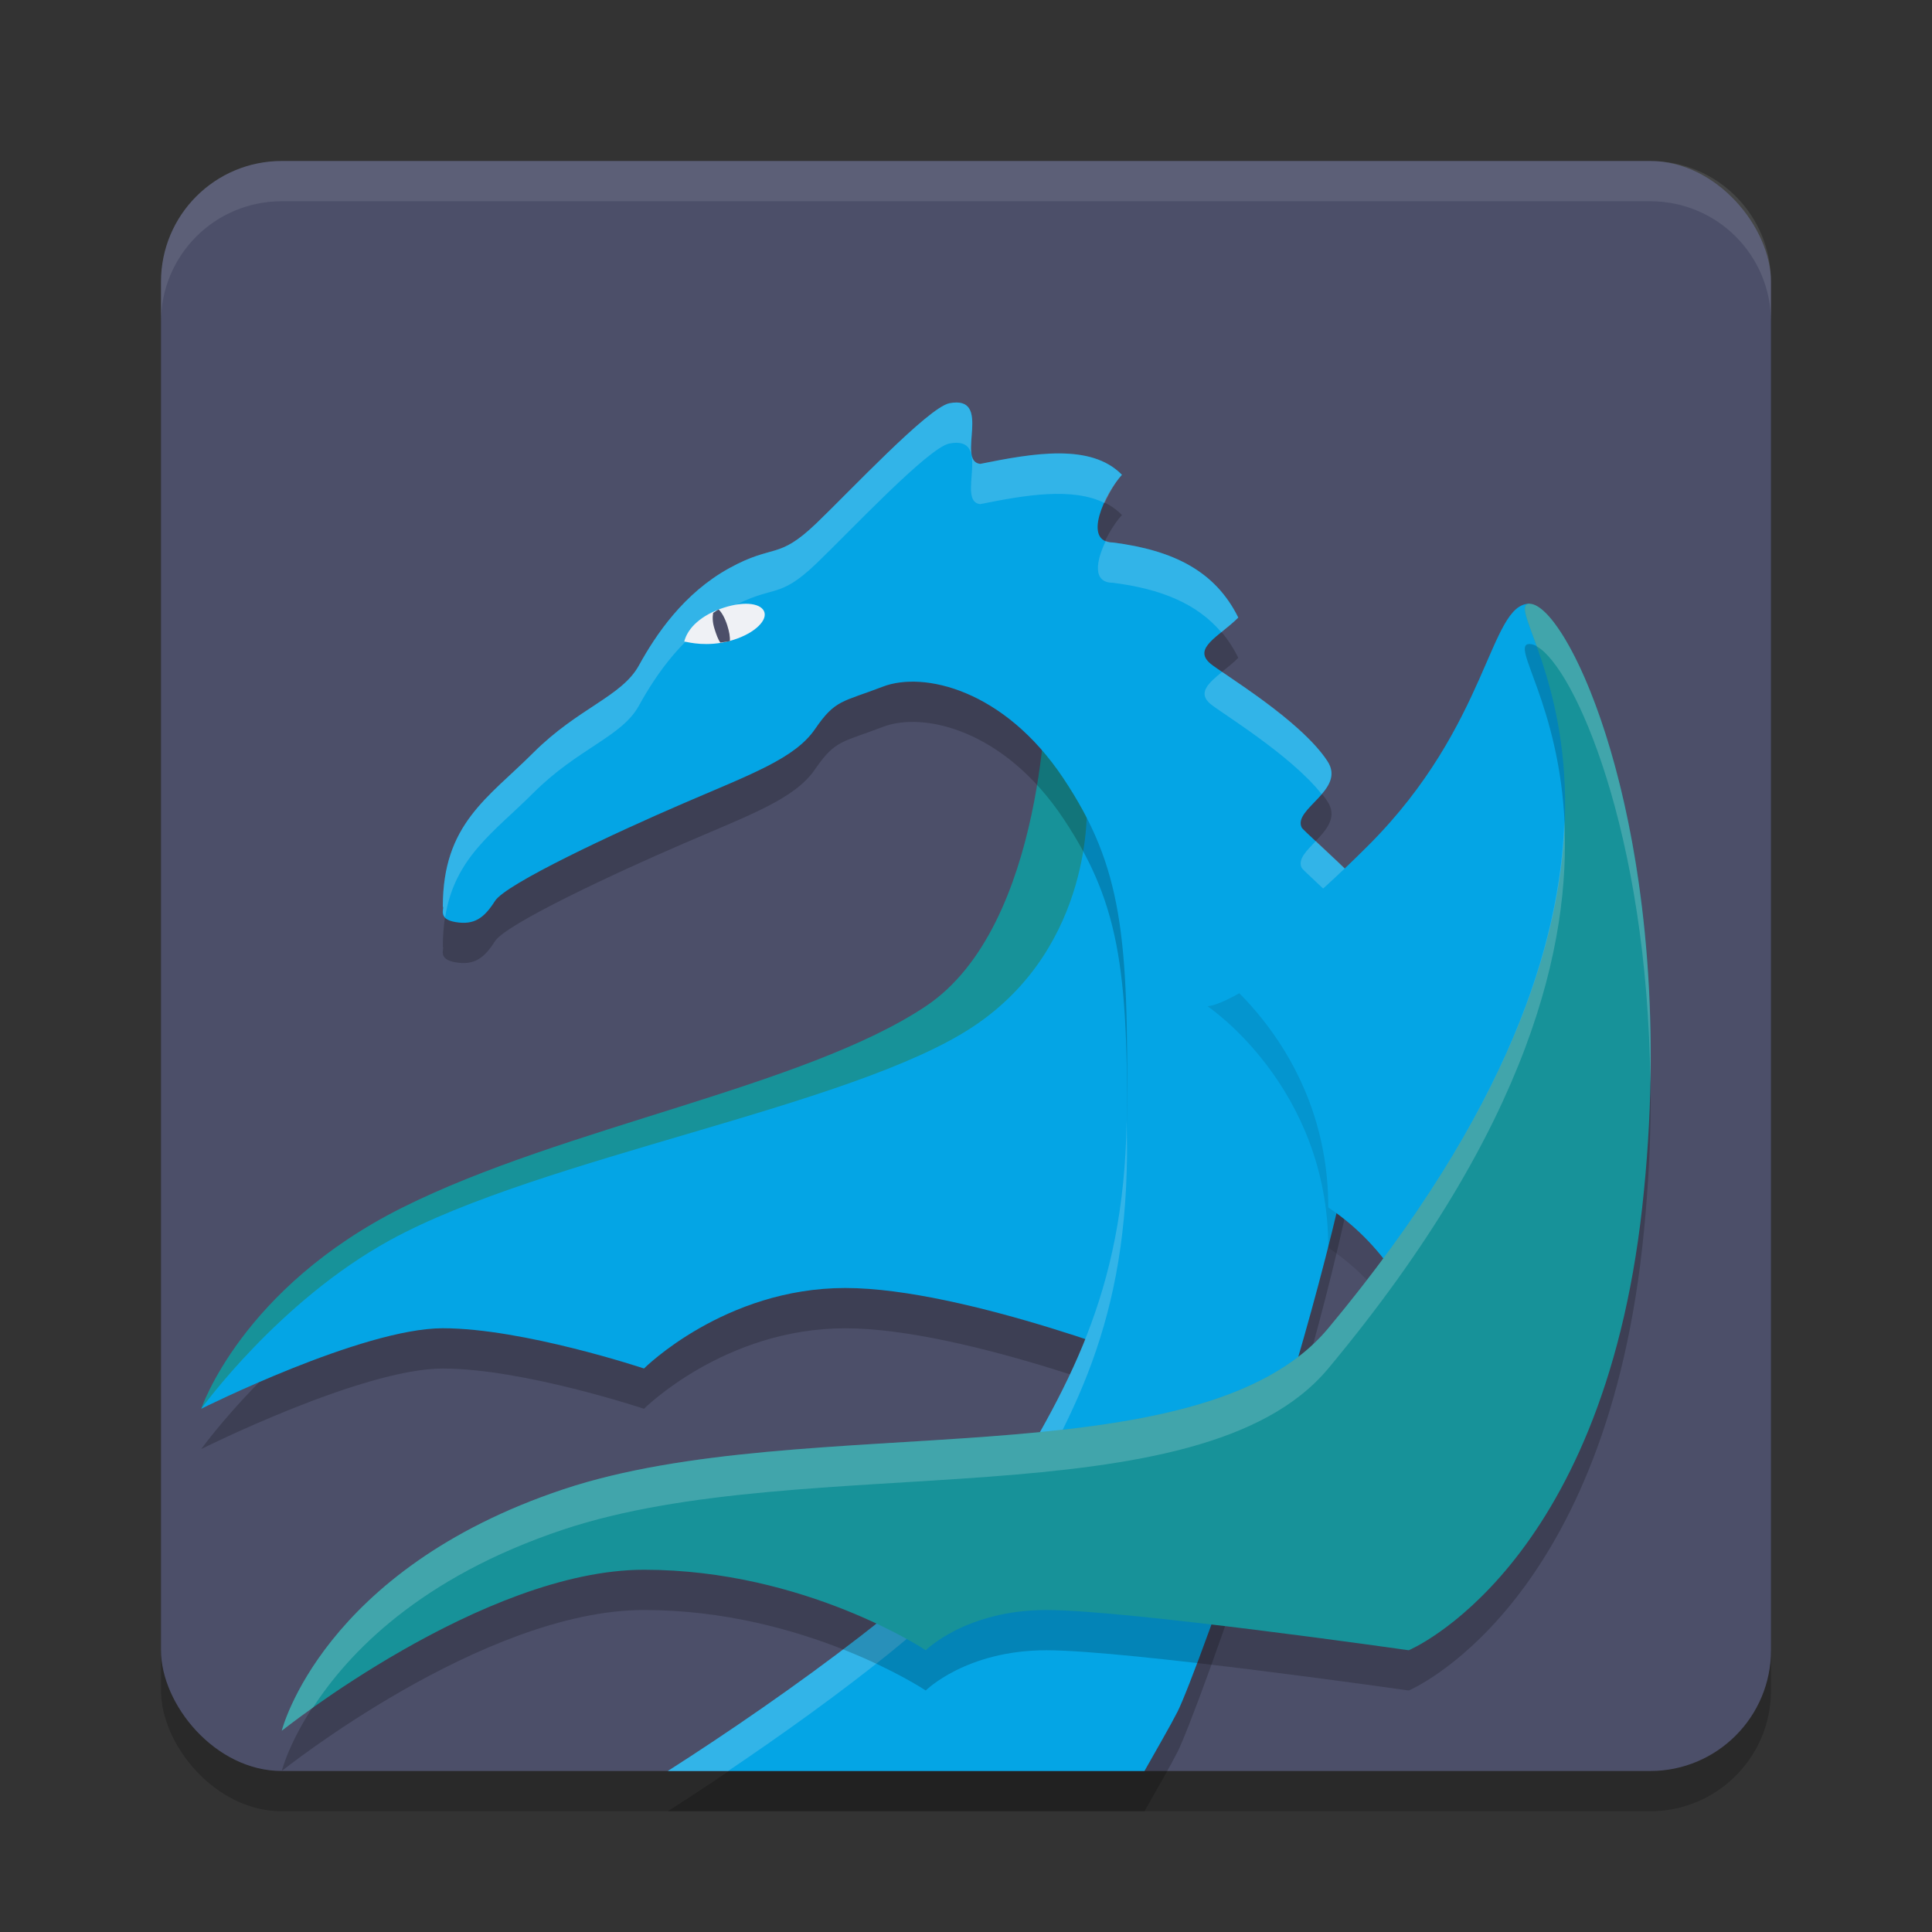 <svg xmlns="http://www.w3.org/2000/svg" width="48" height="48" version="1.1">
 <rect width="100%" height="100%" fill="#333333" stroke="none"/>
 <rect style="opacity:0.2" width="40" height="40" x="4" y="5" rx="3" ry="3"/>
 <rect style="fill:#4c4f69" width="40" height="40" x="4" y="4" rx="3" ry="3"/>
 <path style="opacity:0.2" d="m 27.001,21 c 0,0 0.188,3.5 -2.813,5.5 -3,2 -10.721,3.239 -14.5,5.313 C 6.922,33.33 5,36.001 5,36.001 c 0,0 4,-2 6,-2 2,0 5,1 5,1 0,0 2,-2 5,-2 3,0 8,2 8,2 l -1,-12 z"/>
 <path style="opacity:0.1;fill:#eff1f5" d="M 7,4 C 5.338,4 4,5.338 4,7 V 8 C 4,6.338 5.338,5 7,5 h 34 c 1.662,0 3,1.338 3,3 V 7 C 44,5.338 42.662,4 41,4 Z"/>
 <path style="fill:#179299" d="m 26,17 c 0,0 0,6 -3,8 -3,2 -9,3 -13,5 -4,2 -5,5 -5,5 0,0 4,-3.054 6,-3.054 2,0 5,-0.946 5,-0.946 0,0 2.41,-0.64 5.41,-0.64 C 24.41,30.36 27,30 27,30 l 1,-8 z"/>
 <path style="fill:#04a5e5" d="m 27.001,19.999 c 0,0 0.188,3.5 -2.813,5.5 -3,2 -10.721,3.239 -14.5,5.313 C 6.922,32.329 5,35 5,35 c 0,0 4,-2 6,-2 2,0 5,1 5,1 0,0 2,-2 5,-2 3,0 8,2 8,2 L 28,22 Z"/>
 <path style="opacity:0.2" d="m 23.582,11.02 c -0.525,0.113 -2.447,2.163 -3.295,2.977 -0.969,0.93 -1.047,0.501 -2.172,1.121 -1.124,0.62 -1.816,1.641 -2.242,2.416 -0.427,0.775 -1.506,1.051 -2.627,2.172 -1.121,1.121 -2.244,1.764 -2.244,3.818 0.047,0.039 -0.149,0.307 0.316,0.385 0.465,0.078 0.709,-0.099 0.98,-0.525 0.271,-0.426 2.954,-1.68 4.66,-2.416 1.706,-0.736 2.789,-1.121 3.293,-1.857 0.504,-0.736 0.674,-0.663 1.682,-1.051 1.008,-0.388 3.013,0.068 4.486,2.277 1.473,2.209 1.619,3.951 1.58,8.369 -0.039,4.419 -1.478,6.791 -3.262,9.736 C 23.727,40.112 19.505,43.141 16.592,45 h 11.842 c 0.292,-0.519 0.643,-1.122 0.824,-1.479 0.444,-0.876 3.856,-10.213 4.693,-16.182 0.148,-1.058 1.787,-1.312 1.305,-2.576 -0.366,-0.96 -2.86,-3.088 -2.916,-3.203 -0.224,-0.464 1.105,-0.932 0.643,-1.645 -0.657,-1.012 -2.633,-2.196 -2.906,-2.424 -0.465,-0.388 0.222,-0.683 0.688,-1.148 -0.568,-1.15 -1.603,-1.672 -3.111,-1.865 -0.775,0 -0.206,-1.217 0.221,-1.682 -0.77,-0.791 -2.209,-0.535 -3.521,-0.271 -0.612,-0.064 0.332,-1.721 -0.77,-1.506 z"/>
 <path style="fill:#04a5e5" d="m 23.582,10.02 c -0.525,0.113 -2.447,2.163 -3.295,2.977 -0.969,0.93 -1.047,0.501 -2.172,1.121 -1.124,0.62 -1.816,1.641 -2.242,2.416 -0.427,0.775 -1.506,1.051 -2.627,2.172 -1.121,1.121 -2.244,1.764 -2.244,3.818 0.047,0.039 -0.149,0.307 0.316,0.385 0.465,0.078 0.709,-0.099 0.98,-0.525 0.271,-0.426 2.954,-1.68 4.66,-2.416 1.706,-0.736 2.789,-1.121 3.293,-1.857 0.504,-0.736 0.674,-0.663 1.682,-1.051 1.008,-0.388 3.013,0.068 4.486,2.277 1.473,2.209 1.619,3.951 1.58,8.369 -0.039,4.419 -1.478,6.791 -3.262,9.736 C 23.727,39.112 19.505,42.141 16.592,44 h 11.842 c 0.292,-0.519 0.643,-1.122 0.824,-1.479 0.444,-0.876 3.856,-10.213 4.693,-16.182 0.148,-1.058 1.787,-1.312 1.305,-2.576 -0.366,-0.96 -2.86,-3.088 -2.916,-3.203 -0.224,-0.464 1.105,-0.932 0.643,-1.645 -0.657,-1.012 -2.633,-2.196 -2.906,-2.424 -0.465,-0.388 0.222,-0.683 0.688,-1.148 -0.568,-1.15 -1.603,-1.672 -3.111,-1.865 -0.775,0 -0.206,-1.217 0.221,-1.682 -0.77,-0.791 -2.209,-0.535 -3.521,-0.271 -0.612,-0.064 0.332,-1.721 -0.77,-1.506 z"/>
 <path style="fill:#eff1f5;opacity:0.2" d="M 23.582 10.02 C 23.057 10.132 21.135 12.182 20.287 12.996 C 19.318 13.926 19.24 13.497 18.115 14.117 C 16.991 14.737 16.3 15.758 15.873 16.533 C 15.447 17.308 14.367 17.584 13.246 18.705 C 12.125 19.826 11.002 20.469 11.002 22.523 C 11.034 22.55 10.965 22.682 11.059 22.789 C 11.297 21.296 12.271 20.679 13.246 19.705 C 14.367 18.584 15.447 18.308 15.873 17.533 C 16.3 16.758 16.991 15.737 18.115 15.117 C 19.24 14.497 19.318 14.926 20.287 13.996 C 21.135 13.182 23.057 11.132 23.582 11.02 C 24.683 10.804 23.74 12.461 24.352 12.525 C 25.451 12.304 26.636 12.096 27.445 12.498 C 27.566 12.229 27.72 11.964 27.873 11.797 C 27.103 11.006 25.664 11.262 24.352 11.525 C 23.74 11.461 24.683 9.804 23.582 10.02 z M 27.473 13.438 C 27.233 13.937 27.134 14.479 27.652 14.479 C 28.846 14.631 29.74 14.996 30.344 15.709 C 30.487 15.592 30.623 15.485 30.764 15.344 C 30.196 14.194 29.16 13.672 27.652 13.479 C 27.577 13.479 27.524 13.459 27.473 13.438 z M 30.363 16.693 C 30.023 16.97 29.745 17.217 30.076 17.492 C 30.333 17.706 32.079 18.764 32.836 19.73 C 33.04 19.492 33.185 19.228 32.982 18.916 C 32.397 18.015 30.907 17.071 30.363 16.693 z M 32.691 20.896 C 32.464 21.133 32.237 21.348 32.34 21.561 C 32.394 21.673 34.737 23.678 35.205 24.672 C 35.344 24.426 35.4 24.142 35.256 23.764 C 34.938 22.93 33.227 21.407 32.691 20.896 z M 27.992 27.846 C 27.923 32.17 26.502 34.529 24.738 37.441 C 23.727 39.112 19.505 42.141 16.592 44 L 18.09 44 C 20.794 42.177 23.887 39.847 24.738 38.441 C 26.522 35.496 27.961 33.124 28 28.705 C 28.003 28.373 27.992 28.149 27.992 27.846 z"/>
 <path style="opacity:0.1" d="m 38.001,16 c -1,0 -1,3 -4,6 -3,3 -4,3 -4,3 0,0 3,2 3,6 3,2 3,6 3,6 l 4,-11 -1,-8 z"/>
 <path style="fill:#04a5e5" d="m 38.001,14.999 c -1,0 -1,3 -4,6 -3,3 -4,3 -4,3 0,0 3,2 3,6 3,2 3,6 3,6 l 4,-11 -1,-8 z"/>
 <path style="fill:#eff1f5" d="m 17,15.938 c 0.087,-0.343 0.429,-0.661 0.979,-0.839 0.55,-0.179 0.959,-0.1 1.015,0.121 0.059,0.231 -0.311,0.559 -0.873,0.706 -0.558,0.147 -0.985,0.037 -1.121,0.013 z"/>
 <path style="fill:#4c4f69" d="m 17.855,15.143 c -0.052,0.021 -0.09,0.059 -0.137,0.084 -0.017,0.101 -0.02,0.226 0.033,0.394 0.042,0.133 0.088,0.267 0.146,0.345 0.083,-0.017 0.146,-0.016 0.235,-0.039 0.01,-0.101 -0.014,-0.236 -0.063,-0.389 -0.056,-0.177 -0.139,-0.327 -0.214,-0.395 z"/>
 <path style="opacity:0.2" d="m 38,16 c 1,0 3.8,6 2.8,15 -1,9 -5.8,11 -5.8,11 0,0 -7,-1 -9,-1 -2,0 -3,1 -3,1 0,0 -3,-2 -7,-2 -4,0 -9,4 -9,4 0,0 1,-4 7,-6 6,-2 15.799,-0.159 19,-4 10,-12 4,-18 5,-18"/>
 <path style="fill:#179299" d="m 38,15 c 1,0 3.8,6 2.8,15 -1,9 -5.8,11 -5.8,11 0,0 -7,-1 -9,-1 -2,0 -3,1 -3,1 0,0 -3,-2 -7,-2 -4,0 -9,4 -9,4 0,0 1,-4 7,-6 6,-2 15.799,-0.159 19,-4 10,-12 4,-18 5,-18"/>
 <path style="fill:#eff1f5;opacity:0.2" d="M 38 15 C 37.76 15 37.932 15.366 38.182 16.061 C 39.107 16.569 40.941 20.67 41.002 26.912 C 41.154 19.656 38.881 15 38 15 z M 38.865 20.4 C 38.763 23.374 37.529 27.565 33 33 C 29.799 36.841 20 35 14 37 C 8 39 7 43 7 43 C 7 43 7.32 42.751 7.775 42.426 C 8.646 41.083 10.423 39.192 14 38 C 20 36 29.799 37.841 33 34 C 38.059 27.929 39.018 23.4 38.865 20.4 z"/>
</svg>
